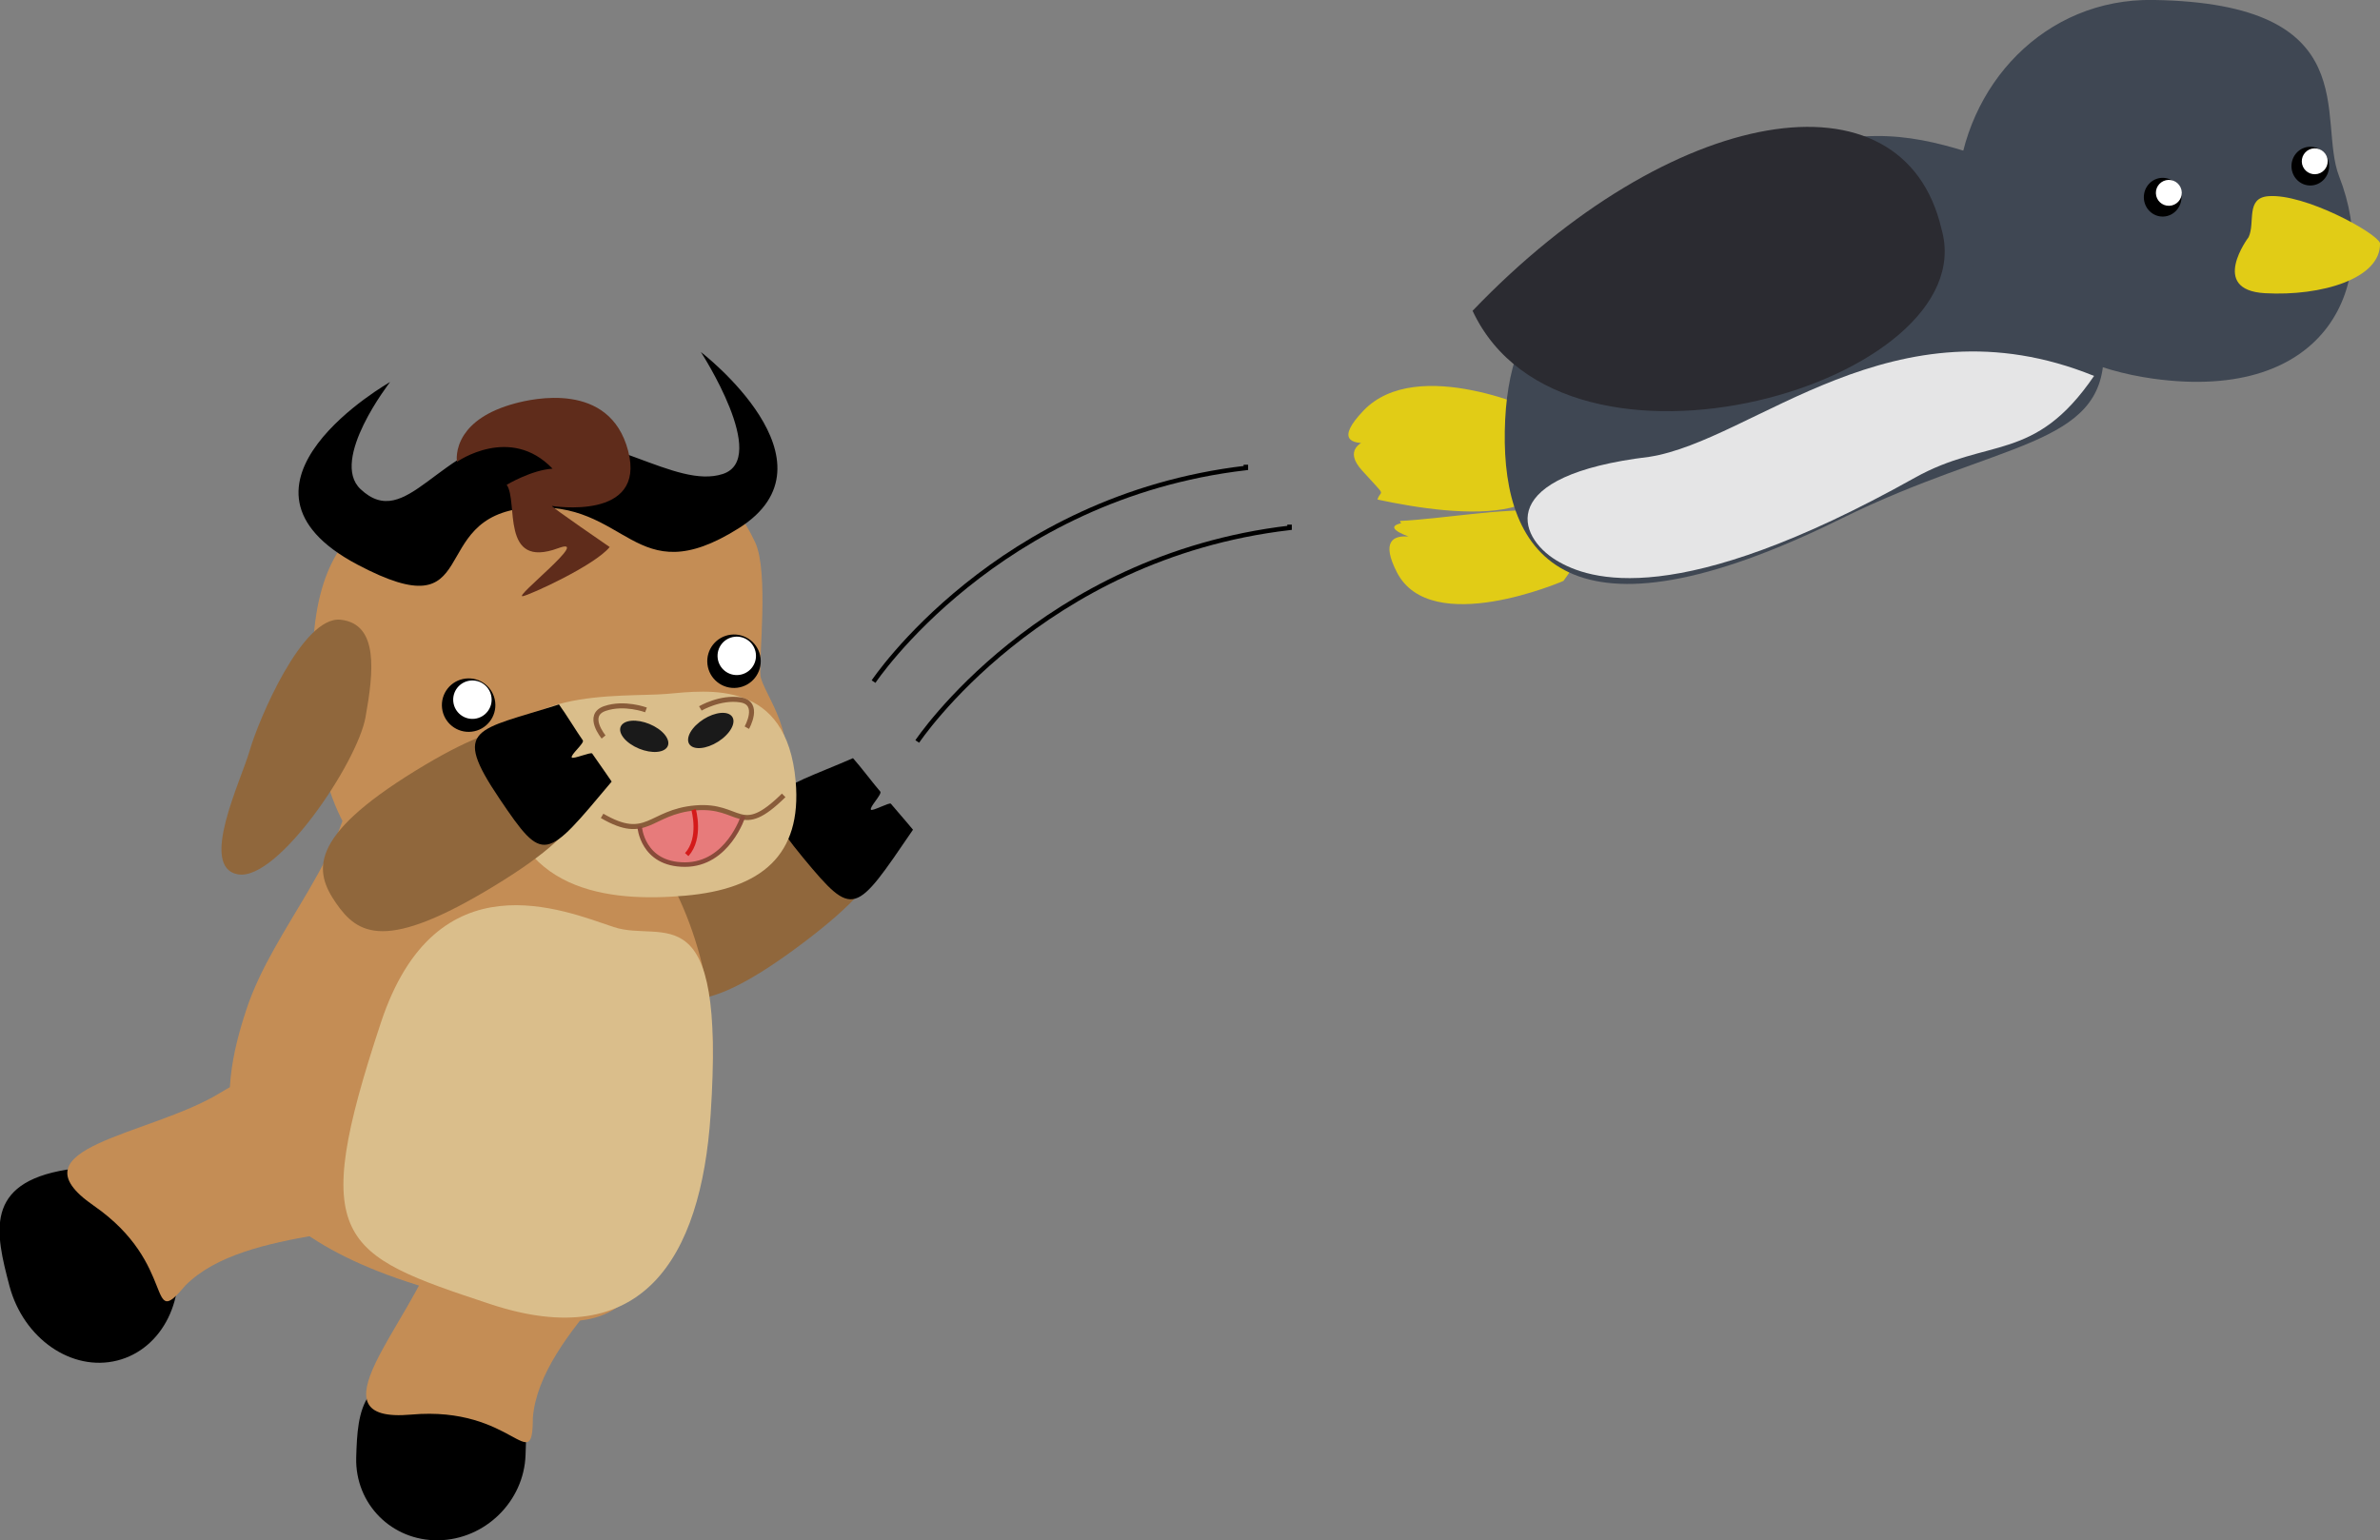 <?xml version="1.0" encoding="UTF-8" standalone="no"?>
<!-- Created with Inkscape (http://www.inkscape.org/) -->

<svg
   xmlns:dc="http://purl.org/dc/elements/1.1/"
   xmlns:cc="http://creativecommons.org/ns#"
   xmlns:rdf="http://www.w3.org/1999/02/22-rdf-syntax-ns#"
   xmlns:svg="http://www.w3.org/2000/svg"
   xmlns="http://www.w3.org/2000/svg"
   xmlns:sodipodi="http://sodipodi.sourceforge.net/DTD/sodipodi-0.dtd"
   xmlns:inkscape="http://www.inkscape.org/namespaces/inkscape"
   width="668.479"
   height="432.718"
   id="svg44288"
   version="1.1"
   inkscape:version="0.48.3.1 r9886"
   sodipodi:docname="libertad.svg">
  <rect width="100%" height="100%" fill="#808080" stroke="none"/>
  <defs
     id="defs44290" />
  <sodipodi:namedview
     id="base"
     pagecolor="#ffffff"
     bordercolor="#666666"
     borderopacity="1.0"
     inkscape:pageopacity="0.0"
     inkscape:pageshadow="2"
     inkscape:zoom="0.49497475"
     inkscape:cx="42.207502"
     inkscape:cy="326.72109"
     inkscape:document-units="px"
     inkscape:current-layer="layer1"
     showgrid="false"
     fit-margin-top="0"
     fit-margin-left="0"
     fit-margin-right="0"
     fit-margin-bottom="0"
     inkscape:window-width="1280"
     inkscape:window-height="748"
     inkscape:window-x="0"
     inkscape:window-y="31"
     inkscape:window-maximized="1" />
  <g
     inkscape:label="Layer 1"
     inkscape:groupmode="layer"
     id="layer1"
     transform="translate(-135.563,-99.435)">
    <g
       transform="matrix(1.273,0,0,1.273,146.819,167.972)"
       id="layer1-0"
       inkscape:label="Layer 1">
      <g
         id="g44626"
         inkscape:transform-center-x="17.921343"
         inkscape:transform-center-y="36.804927"
         transform="matrix(0.903,0.43,-0.43,0.903,10.781,-78.19)">
        <path
           sodipodi:nodetypes="csssc"
           inkscape:connector-curvature="0"
           id="path4198-8"
           d="m 201.936,286.924 c -4.132,-9.413 -7.738,-18.418 9.269,-25.311 18.392,-7.455 20.102,-0.636 24.234,8.777 4.132,9.413 -0.018,20.746 -9.269,25.311 -9.208,4.544 -20.009,0.675 -24.184,-8.663"
           style="fill:#000000;fill-opacity:1;fill-rule:nonzero;stroke:none"
           inkscape:transform-center-x="0.64229363"
           inkscape:transform-center-y="46.152562" />
        <path
           style="fill:#c48d55;fill-opacity:1;fill-rule:nonzero;stroke:none"
           d="m 197.967,237.519 c -2.096,-17.947 3.655,-38.028 14.75,-40.803 7.061,-1.766 23.072,-3.693 26.84,8.012 3.769,11.705 -12.907,39.761 -6.191,57.561 5.772,12.213 -4.923,-0.629 -24.511,10.939 -19.587,11.568 -8.793,-17.762 -10.888,-35.709 z"
           id="path4083-1-9"
           inkscape:connector-curvature="0"
           sodipodi:nodetypes="zszczz"
           inkscape:transform-center-x="-1.9149879"
           inkscape:transform-center-y="10.038847" />
      </g>
      <g
         id="g44609"
         inkscape:transform-center-x="-60.860076"
         inkscape:transform-center-y="-137.08432"
         transform="matrix(0.949,0.314,-0.314,0.949,-15.941,-72.034)">
        <path
           sodipodi:nodetypes="zzszz"
           inkscape:connector-curvature="0"
           id="path4138-9"
           d="m 249,125.686 c 7.305,5.048 13.14,8.168 -2.849,31.304 -15.989,23.136 -23.148,22.158 -30.412,17.732 -7.23,-4.405 -11.625,-10.752 4.048,-33.674 15.673,-22.922 21.908,-20.41 29.212,-15.362 z"
           style="fill:#90673c;fill-opacity:1;fill-rule:nonzero;stroke:none"
           inkscape:transform-center-y="-24.752232"
           inkscape:transform-center-x="-17.409519" />
        <path
           style="fill:#000000;fill-opacity:1;stroke:none"
           d="m 240.278,139.171 c -16.335,-10.215 -10.714,-11.613 3.51,-24.352 2.315,1.327 6.136,3.991 8.035,5.109 0.625,0.368 -1.262,4.107 -0.69,4.447 0.436,0.259 3.344,-2.875 3.748,-2.634 4.04,2.412 6.443,3.915 6.443,3.915 -6.276,21.886 -6.221,22.785 -21.047,13.514 z"
           id="path4190"
           inkscape:connector-curvature="0"
           sodipodi:nodetypes="ccssscsc"
           inkscape:transform-center-x="-30.472715"
           inkscape:transform-center-y="-44.731867" />
      </g>
      <path
         inkscape:transform-center-y="-179.65196"
         inkscape:transform-center-x="-11.773722"
         style="fill:#c48d55;fill-opacity:1;fill-rule:nonzero;stroke:none"
         d="m 116.728,144.953 c -19.413,1.703 -51.974,5.824 -56.1,-41.202 -4.126,-47.026 17.902,-48.54 46.453,-51.868 21.822,-2.544 40.698,-7.561 50.701,13.975 3.022,6.507 0.786,25.561 1.156,29.342 0.37,3.782 9.489,14.106 3.728,24.004 -7.625,13.103 -26.525,24.045 -45.938,25.748 z"
         id="path4138"
         inkscape:connector-curvature="0"
         sodipodi:nodetypes="zzsszsz" />
      <path
         sodipodi:nodetypes="zzsszz"
         inkscape:connector-curvature="0"
         id="path4083"
         d="m 80.727,228.937 c -45.666,-15.126 -41.25,-41.747 -35.185,-60.057 6.065,-18.31 22.713,-33.968 23.652,-53.544 0.699,-14.561 35.991,34.838 41.149,18.64 10.564,-33.177 49.166,20.241 34.953,64.634 -14.213,44.393 -18.903,45.453 -64.569,30.327 z"
         style="fill:#c48d55;fill-opacity:1;fill-rule:nonzero;stroke:none"
         inkscape:transform-center-x="5.4686479"
         inkscape:transform-center-y="-102.16639" />
      <path
         inkscape:transform-center-y="-227.69317"
         inkscape:transform-center-x="-9.2807844"
         sodipodi:nodetypes="zscssscsz"
         inkscape:connector-curvature="0"
         id="path4088"
         d="m 106.543,42.343 c 18.604,-1.632 33.612,11.803 44.072,8.427 10.46,-3.376 -4.821,-26.929 -4.821,-26.929 0,0 31.632,24.27 8.331,38.914 -23.301,14.645 -24.232,-6.479 -46.801,-4.499 -22.568,1.98 -9.066,27.458 -37.32,12.494 -32.951,-17.452 7.223,-40.279 7.223,-40.279 0,0 -13.374,17.164 -6.533,23.623 10.213,9.643 17.245,-10.118 35.848,-11.75 z"
         style="fill:#000000;fill-opacity:1;stroke:none" />
      <path
         inkscape:transform-center-y="-175.56603"
         inkscape:transform-center-x="6.0196937"
         sodipodi:open="true"
         sodipodi:end="12.531133"
         sodipodi:start="6.2546544"
         transform="matrix(4.047,-0.355,0.355,4.047,17.383,-199.766)"
         d="m 13.889,75.559 c 0.023,0.802 -0.608,1.47 -1.41,1.493 -0.802,0.023 -1.47,-0.608 -1.493,-1.41 -0.023,-0.802 0.608,-1.47 1.41,-1.493 0.798,-0.023 1.464,0.603 1.493,1.4"
         sodipodi:ry="1.4520943"
         sodipodi:rx="1.4520943"
         sodipodi:cy="75.600388"
         sodipodi:cx="12.437503"
         id="path4118"
         style="fill:#000000;fill-opacity:1;fill-rule:nonzero;stroke:none"
         sodipodi:type="arc" />
      <path
         inkscape:transform-center-y="-185.25631"
         inkscape:transform-center-x="-52.532186"
         sodipodi:type="arc"
         style="fill:#000000;fill-opacity:1;fill-rule:nonzero;stroke:none"
         id="path4116"
         sodipodi:cx="12.437503"
         sodipodi:cy="75.600388"
         sodipodi:rx="1.4520943"
         sodipodi:ry="1.4520943"
         d="m 13.889,75.559 c 0.023,0.802 -0.608,1.47 -1.41,1.493 -0.802,0.023 -1.47,-0.608 -1.493,-1.41 -0.023,-0.802 0.608,-1.47 1.41,-1.493 0.798,-0.023 1.464,0.603 1.493,1.4"
         transform="matrix(4.047,-0.355,0.355,4.047,75.935,-209.456)"
         sodipodi:start="6.2546544"
         sodipodi:end="12.531133"
         sodipodi:open="true" />
      <path
         inkscape:transform-center-y="-186.4001"
         inkscape:transform-center-x="-53.153269"
         sodipodi:open="true"
         sodipodi:end="12.531133"
         sodipodi:start="6.2546544"
         transform="matrix(5.574,-0.489,0.489,5.574,36.09,-320.231)"
         d="m 15.278,75.011 c 0.012,0.418 -0.317,0.767 -0.736,0.779 -0.418,0.012 -0.767,-0.317 -0.779,-0.736 -0.012,-0.418 0.317,-0.767 0.736,-0.779 0.416,-0.012 0.764,0.314 0.779,0.731"
         sodipodi:ry="0.75761443"
         sodipodi:rx="0.75761443"
         sodipodi:cy="75.032181"
         sodipodi:cx="14.520943"
         id="path4136"
         style="fill:#ffffff;fill-opacity:1;fill-rule:nonzero;stroke:none"
         sodipodi:type="arc" />
      <path
         inkscape:transform-center-y="-176.72961"
         inkscape:transform-center-x="5.1731116"
         sodipodi:type="arc"
         style="fill:#ffffff;fill-opacity:1;fill-rule:nonzero;stroke:none"
         id="path4131"
         sodipodi:cx="14.520943"
         sodipodi:cy="75.032181"
         sodipodi:rx="0.75761443"
         sodipodi:ry="0.75761443"
         d="m 15.278,75.011 c 0.012,0.418 -0.317,0.767 -0.736,0.779 -0.418,0.012 -0.767,-0.317 -0.779,-0.736 -0.012,-0.418 0.317,-0.767 0.736,-0.779 0.416,-0.012 0.764,0.314 0.779,0.731"
         transform="matrix(5.574,-0.489,0.489,5.574,-22.237,-310.56)"
         sodipodi:start="6.2546544"
         sodipodi:end="12.531133"
         sodipodi:open="true" />
      <path
         inkscape:transform-center-y="-221.47894"
         inkscape:transform-center-x="-10.529699"
         sodipodi:nodetypes="sssccsszscs"
         inkscape:connector-curvature="0"
         id="path4133"
         d="m 106.509,77.73 c -2.221,0.378 15.457,-13.415 7.823,-10.592 -12.877,4.762 -8.766,-10.337 -11.377,-13.989 0,0 5.441,-3.265 10.114,-3.559 -9.349,-9.781 -21.087,-1.512 -21.087,-1.512 0,0 -0.493,-2.84 1.611,-6.016 1.652,-2.494 4.905,-5.194 11.254,-6.889 3.587,-0.958 20.852,-5.069 24.907,10.5 4.055,15.569 -16.834,12.139 -16.834,12.139 -0.172,0.2 12.762,9.073 12.762,9.073 -3.368,4.106 -17.624,10.582 -19.175,10.846 z"
         style="fill:#5f2c1b;fill-opacity:1;fill-rule:nonzero;stroke:none" />
      <path
         inkscape:transform-center-y="-155.84227"
         inkscape:transform-center-x="-33.705785"
         style="fill:#dabe8b;fill-opacity:1;stroke:none"
         d="m 138.203,99.3 c 9.328,-0.818 26.535,-3.237 28.51,19.271 1.434,16.35 -7.593,23.784 -24.375,25.256 -16.781,1.472 -38.293,-0.678 -40.563,-26.553 -1.732,-19.74 27.099,-17.157 36.427,-17.975 z"
         id="path4140"
         inkscape:connector-curvature="0"
         sodipodi:nodetypes="cszsc" />
      <path
         style="fill:#1a1a1a;fill-opacity:1;fill-rule:nonzero;stroke:none"
         d="m 152.318,103.935 c 1.386,1.014 0.57,3.374 -1.823,5.27 -2.393,1.896 -5.456,2.612 -6.842,1.598 -1.386,-1.014 -0.57,-3.373 1.823,-5.27 2.381,-1.887 5.43,-2.606 6.825,-1.61"
         id="path4142"
         inkscape:connector-curvature="0"
         inkscape:transform-center-x="-47.410089"
         inkscape:transform-center-y="-169.96226" />
      <path
         inkscape:transform-center-y="-168.67414"
         inkscape:transform-center-x="-32.726836"
         inkscape:connector-curvature="0"
         id="path4124"
         d="m 128.438,106.03 c -1.188,1.24 0.026,3.421 2.713,4.872 2.686,1.451 5.828,1.622 7.016,0.382 1.188,-1.24 -0.026,-3.421 -2.713,-4.872 -2.674,-1.444 -5.801,-1.621 -7.001,-0.397"
         style="fill:#1a1a1a;fill-opacity:1;fill-rule:nonzero;stroke:none" />
      <path
         inkscape:transform-center-y="-171.96408"
         inkscape:transform-center-x="-27.591302"
         style="fill:none;stroke:#895c3a;stroke-width:1.108px;stroke-linecap:butt;stroke-linejoin:miter;stroke-opacity:1"
         d="m 124.335,108.799 c 0,0 -3.995,-4.798 0.29,-6.277 4.285,-1.479 9.067,0.308 9.067,0.308"
         id="path4164"
         inkscape:connector-curvature="0"
         sodipodi:nodetypes="csc" />
      <path
         inkscape:transform-center-y="-173.70945"
         inkscape:transform-center-x="-50.754448"
         sodipodi:nodetypes="csc"
         inkscape:connector-curvature="0"
         id="path4144"
         d="m 155.935,106.749 c 0,0 3.098,-5.42 -1.379,-6.131 -4.477,-0.71 -8.874,1.882 -8.874,1.882"
         style="fill:none;stroke:#895c3a;stroke-width:1.108px;stroke-linecap:butt;stroke-linejoin:miter;stroke-opacity:1" />
      <path
         style="fill:#e77b7b;fill-opacity:1;stroke:none"
         d="m 155.006,126.562 -7.143,-2.098 -6.295,0.312 -9.286,3.661 c 0,0 0.312,8.527 9.866,8.705 9.554,0.179 12.857,-10.58 12.857,-10.58 z"
         id="path45161"
         inkscape:connector-curvature="0" />
      <path
         inkscape:transform-center-y="-149.73125"
         inkscape:transform-center-x="-43.327053"
         sodipodi:nodetypes="csc"
         inkscape:connector-curvature="0"
         id="path4166"
         d="m 124.004,126.211 c 9.996,5.83 10.385,-0.863 20.57,-1.756 10.184,-0.893 9.69,6.884 19.496,-2.771"
         style="fill:none;stroke:#895c3a;stroke-width:1.108;stroke-opacity:1" />
      <path
         inkscape:transform-center-y="-166.28932"
         inkscape:transform-center-x="44.021256"
         sodipodi:nodetypes="czszzc"
         inkscape:connector-curvature="0"
         id="path4188-9"
         d="m 43.691,139.122 c -8.752,-1.499 0.654,-20.673 2.547,-27.294 1.893,-6.621 11.651,-29.851 20.104,-28.899 8.413,0.947 7.266,11.514 5.46,21.531 -1.805,10.017 -19.36,36.16 -28.111,34.661 z"
         style="fill:#90673c;fill-opacity:1;fill-rule:nonzero;stroke:none" />
      <g
         id="g44621"
         inkscape:transform-center-x="44.129241"
         inkscape:transform-center-y="23.265898"
         transform="matrix(0.419,0.908,-0.908,0.419,203.118,-43.71)">
        <g
           id="g44617">
          <path
             inkscape:transform-center-y="-9.3177058"
             inkscape:transform-center-x="-15.988354"
             style="fill:#000000;fill-opacity:1;fill-rule:nonzero;stroke:none"
             d="m 160.485,305.212 c -11.848,-2.093 -22.945,-4.377 -17.944,-22.231 5.407,-19.307 13.113,-16.745 24.961,-14.652 11.848,2.093 19.882,12.046 17.944,22.231 -1.928,10.137 -13.013,16.692 -24.817,14.677"
             id="path4198"
             inkscape:connector-curvature="0"
             sodipodi:nodetypes="csssc" />
          <path
             inkscape:transform-center-y="10.038847"
             inkscape:transform-center-x="-1.9149879"
             sodipodi:nodetypes="zszczz"
             inkscape:connector-curvature="0"
             id="path4083-1"
             d="m 141.34,245.22 c -2.096,-17.947 3.655,-38.028 14.75,-40.803 7.061,-1.766 23.072,-3.693 26.84,8.012 3.769,11.705 -12.907,39.761 -6.191,57.561 5.772,12.213 -4.923,-0.629 -24.511,10.939 -19.587,11.568 -8.793,-17.762 -10.888,-35.709 z"
             style="fill:#c48d55;fill-opacity:1;fill-rule:nonzero;stroke:none" />
        </g>
      </g>
      <g
         id="g44613"
         inkscape:transform-center-x="-22.949101"
         inkscape:transform-center-y="-14.247836"
         transform="matrix(-0.777,-0.63,0.63,-0.777,77.574,371.037)">
        <path
           style="fill:#90673c;fill-opacity:1;fill-rule:nonzero;stroke:none"
           d="m 132.177,223.426 c -8.366,-2.976 -14.811,-4.473 -5.385,-30.969 9.426,-26.496 16.594,-27.413 24.758,-25.026 8.126,2.375 14.02,7.362 4.843,33.569 -9.177,26.208 -15.85,25.402 -24.216,22.426 z"
           id="path4188"
           inkscape:connector-curvature="0"
           sodipodi:nodetypes="zzszz"
           inkscape:transform-center-y="28.189309"
           inkscape:transform-center-x="10.393717" />
        <path
           sodipodi:nodetypes="ccssscsc"
           inkscape:connector-curvature="0"
           id="path4192"
           d="m 138.025,208.023 c 18.429,5.618 13.364,8.429 2.94,24.427 -2.58,-0.679 -6.962,-2.259 -9.087,-2.845 -0.699,-0.193 0.151,-4.294 -0.49,-4.474 -0.489,-0.137 -2.482,3.645 -2.935,3.517 -4.528,-1.279 -7.24,-2.106 -7.24,-2.106 0.372,-22.765 0.085,-23.619 16.812,-18.519 z"
           style="fill:#000000;fill-opacity:1;stroke:none"
           inkscape:transform-center-x="16.209003"
           inkscape:transform-center-y="51.428871" />
      </g>
      <path
         sodipodi:nodetypes="cszsc"
         inkscape:connector-curvature="0"
         id="path4086"
         d="m 126.588,150.753 c 10.937,3.623 24.67,-8.392 21.368,41.33 -2.129,32.065 -15.279,52.919 -48.631,41.872 -33.353,-11.047 -40.116,-13.84 -24.125,-62.116 12.199,-36.829 40.451,-24.709 51.389,-21.087 z"
         style="fill:#dabe8b;fill-opacity:1;stroke:none"
         inkscape:transform-center-x="-7.1171287"
         inkscape:transform-center-y="-85.895261" />
      <path
         style="fill:none;stroke:#894b3a;stroke-width:1px;stroke-linecap:butt;stroke-linejoin:miter;stroke-opacity:1"
         d="m 132.283,128.571 c 0,0 0.536,8.393 10,8.393 9.464,0 12.857,-10.714 12.857,-10.714"
         id="path44643"
         inkscape:connector-curvature="0"
         sodipodi:nodetypes="csc" />
    </g>
    <g
       transform="matrix(0,1.273,-1.273,0,852.904,-18.493)"
       id="layer1-5">
      <g
         transform="translate(32.143,50.714)"
         id="g3961">
        <path
           d="m 151.504,172.926 c 0,0 -12.876,27.134 -0.366,39.05 12.51,11.916 4.779,-12.211 4.779,-12.211 0,0 -0.306,20.345 8.388,12.517 6.392,-5.755 3.972,-4.17 6.434,-3.415 3.826,-17.89 7.406,-48.495 -19.235,-35.941 z"
           id="path3899"
           inkscape:connector-curvature="0"
           style="fill:#e1cc16"
           inkscape:transform-center-x="5.7142829" />
        <path
           d="m 188.697,167.837 c 0,0 12.712,29.229 -1.9,36.74 -13.698,7.042 -5.487,-10.737 -5.487,-10.737 0,0 -4.491,19.131 -5.675,7.688 -0.77,-7.438 2.218,2.055 -0.176,2.369 -0.874,-18.267 -9.573,-53.049 13.239,-36.06 z"
           id="path3899-6"
           inkscape:connector-curvature="0"
           style="fill:#e1cc16"
           inkscape:transform-center-x="15.714286" />
        <path
           d="m 103.645,76.077 c -28.027,2.772 -7.28,95.86 31.825,99.469 13.471,-54.82 -2.381,-104.161 -31.83,-99.469 z"
           id="path3893-4"
           inkscape:connector-curvature="0"
           style="fill:#2b2b31"
           inkscape:transform-center-x="49.151479"
           inkscape:transform-center-y="2.5747369" />
        <path
           d="m 174.927,106.49 c 29.994,60.686 8.164,74.78 -19.286,74.285 -27.449,-0.495 -39.303,-13.939 -57.857,-53.929 -18.554,-39.99 3.854,-49.539 7.295,-94.426 0.531,-6.932 25.045,16.212 33.419,16.212 20.711,0 19.288,23.176 36.429,57.857 z"
           id="path2985"
           inkscape:connector-curvature="0"
           style="fill:#3f4753;fill-rule:nonzero"
           sodipodi:nodetypes="szzsss" />
        <path
           d="m 161.315,148.924 c 4.098,33.985 17.553,29.198 22.843,20.472 4.367,-7.204 11.107,-26.639 -18.214,-79.064 -9.071,-16.22 -3.167,-26.382 -22.486,-39.573 -17.95,44.244 14.29,75.029 17.858,98.165 z"
           id="path3919"
           inkscape:connector-curvature="0"
           style="fill:#e5e5e6"
           inkscape:transform-center-x="49.050719"
           inkscape:transform-center-y="11.087531"
           sodipodi:nodetypes="ccscc" />
        <path
           d="m 111.11,84.4 c 33.802,-9.561 61.029,83.392 17.974,103.483 C 83.468,144.197 74.622,92.839 111.11,84.4 z"
           id="path3893"
           inkscape:connector-curvature="0"
           style="fill:#2b2b31"
           inkscape:transform-center-x="46.888548"
           inkscape:transform-center-y="7.5969764" />
        <g
           id="g45308"
           transform="matrix(0,-1,1,0,18.838,183.977)">
          <path
             style="fill:#3f4753;fill-rule:nonzero"
             inkscape:connector-curvature="0"
             id="path3873"
             d="m 187.29,80.576 c 9.315,23.852 -2.576,50.002 -41.071,44.643 -25.652,-3.571 -44.643,-20.851 -43.214,-41.786 1.571,-23.024 19.35,-42.145 43.214,-41.786 47.438,0.714 36.124,26.259 41.071,38.929 z" />
          <path
             style="fill:#000000;fill-rule:nonzero"
             inkscape:connector-curvature="0"
             id="path3887"
             d="m 356.41,148.08 c 0.574,20.702 -15.264,37.964 -35.375,38.554 -20.111,0.591 -36.879,-15.713 -37.453,-36.415 -0.574,-20.702 15.264,-37.964 35.375,-38.554 20.015,-0.588 36.74,15.564 37.445,36.164"
             transform="matrix(0.114,0,0,0.114,111.875,68.173)" />
          <path
             style="fill:#000000;fill-rule:nonzero"
             inkscape:connector-curvature="0"
             id="path3885"
             d="m 356.41,148.08 c 0.574,20.702 -15.264,37.964 -35.375,38.554 -20.111,0.591 -36.879,-15.713 -37.453,-36.415 -0.574,-20.702 15.264,-37.964 35.375,-38.554 20.015,-0.588 36.74,15.564 37.445,36.164"
             transform="matrix(0.114,0,0,0.114,144.447,61.316)" />
          <path
             style="fill:#e1cc16"
             inkscape:connector-curvature="0"
             id="path3889"
             d="m 167.32,93.986 c 1.516,-3.262 -0.721,-8.638 4.361,-9.034 7.995,-0.622 23.736,8.012 24.629,10.334 0.268,7.857 -12.935,11.774 -25.378,11.075 -12.443,-0.699 -3.612,-12.375 -3.612,-12.375 z" />
          <path
             style="fill:#ffffff;fill-rule:nonzero"
             inkscape:connector-curvature="0"
             id="path3921"
             d="m 27.142,129.42 c 0.045,1.577 -1.197,2.893 -2.775,2.938 -1.577,0.045 -2.893,-1.197 -2.938,-2.775 -0.045,-1.577 1.197,-2.893 2.775,-2.938 1.57,-0.045 2.881,1.186 2.937,2.755"
             transform="translate(125.429,-45.286)" />
          <path
             style="fill:#ffffff;fill-rule:nonzero"
             inkscape:connector-curvature="0"
             id="path3921-4"
             d="m 27.142,129.42 c 0.045,1.577 -1.197,2.893 -2.775,2.938 -1.577,0.045 -2.893,-1.197 -2.938,-2.775 -0.045,-1.577 1.197,-2.893 2.775,-2.938 1.57,-0.045 2.881,1.186 2.937,2.755"
             transform="translate(157.625,-52.25)" />
        </g>
        <path
           style="fill:none;stroke:#000000;stroke-width:1px;stroke-linecap:butt;stroke-linejoin:miter;stroke-opacity:1"
           d="m 337.857,355.934 c 0,0 27.143,-40.714 82.143,-47.143 l 0,-0.714"
           id="path45316"
           inkscape:connector-curvature="0"
           transform="matrix(0,-1,1,0,-131.807,648.263)" />
        <path
           style="fill:none;stroke:#000000;stroke-width:1px;stroke-linecap:butt;stroke-linejoin:miter;stroke-opacity:1"
           d="m 210.913,320.049 c 0,0 -40.714,-27.143 -47.143,-82.143 l -0.714,0"
           id="path45316-8"
           inkscape:connector-curvature="0" />
        <path
           style="fill:none;stroke:#d41a1a;stroke-width:1px;stroke-linecap:butt;stroke-linejoin:miter;stroke-opacity:1"
           d="m 152.946,178.705 c 0,0 1.786,6.25 -1.518,9.911 l 0,0"
           id="path45355"
           inkscape:connector-curvature="0"
           transform="matrix(0,-1,1,0,60.48,512.7)" />
      </g>
    </g>
  </g>
</svg>

